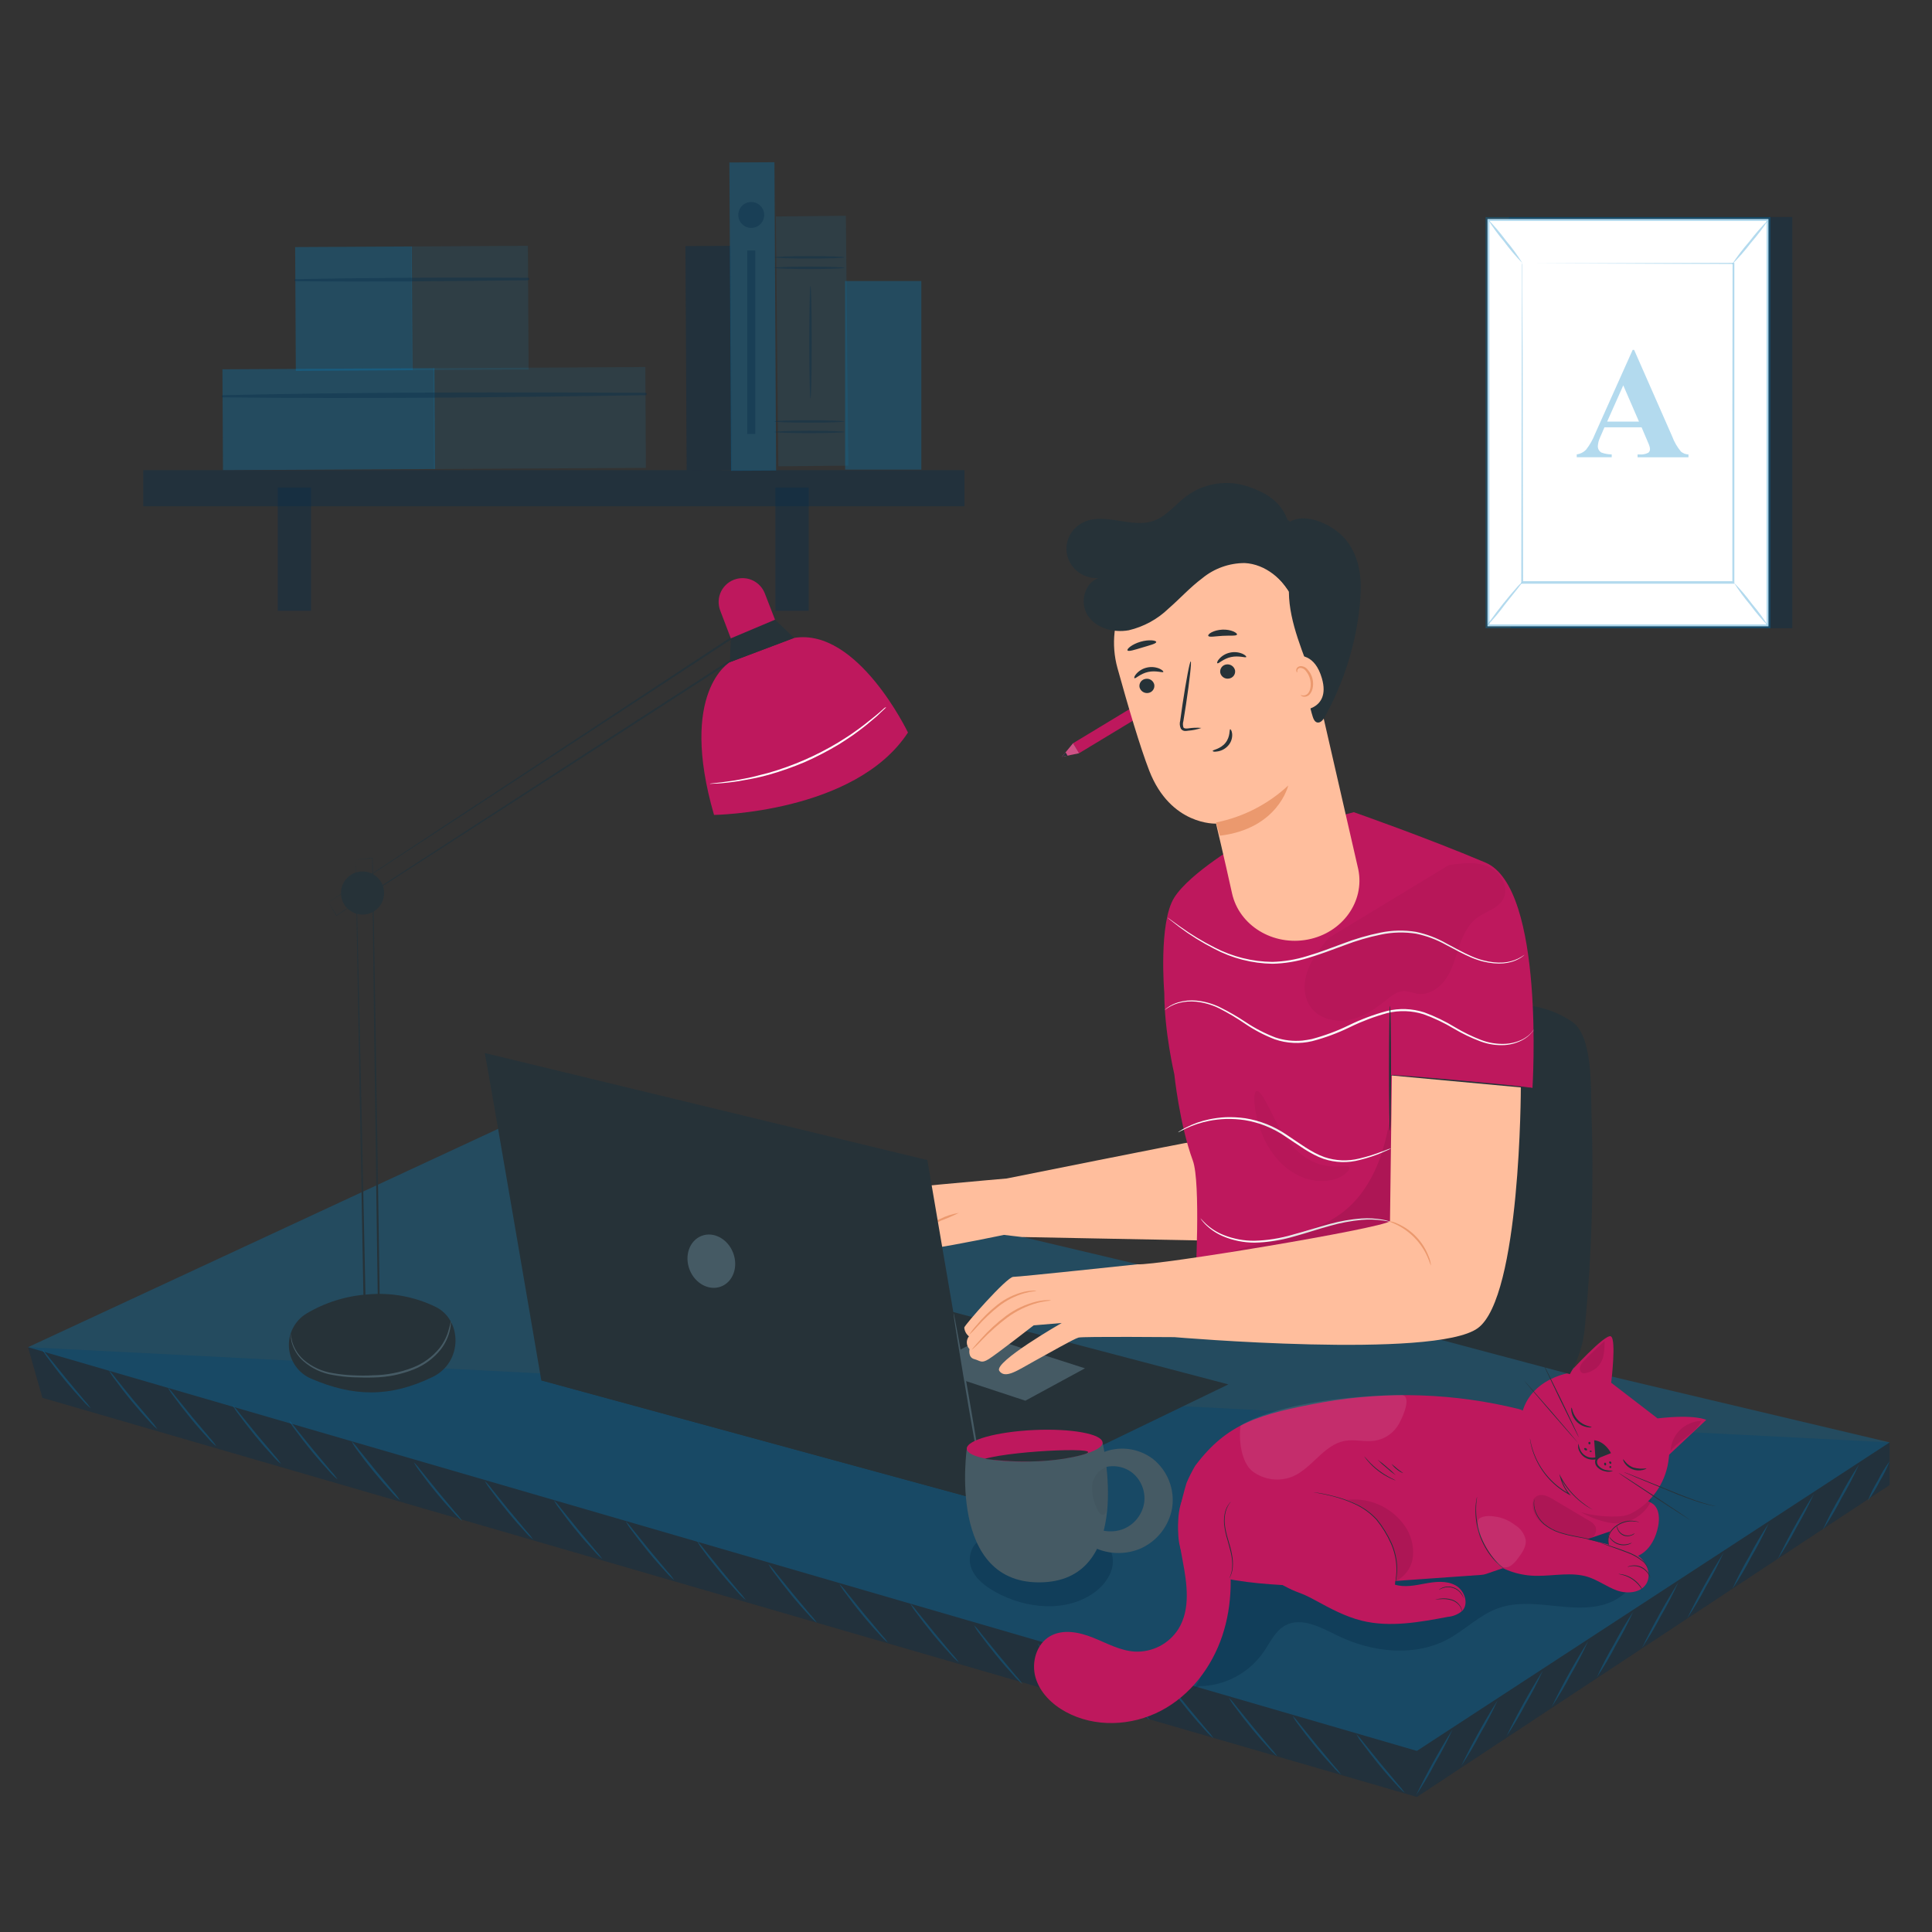 <svg width="500" height="500" viewBox="0 0 500 500" fill="none" xmlns="http://www.w3.org/2000/svg">
<rect x="0" y="0" width="500" height="500" fill="#333333" stroke="none"/>
<path d="M189.051 63.625L177.392 63.688L177.706 121.708L189.365 121.645L189.051 63.625Z" fill="#082F49" fill-opacity="0.4" style="mix-blend-mode:multiply"/>
<path d="M106.574 63.782L76.385 63.945L76.558 95.975L106.748 95.811L106.574 63.782Z" fill="#0284C7" fill-opacity="0.3"/>
<path d="M136.623 63.619L106.434 63.783L106.607 95.812L136.796 95.649L136.623 63.619Z" fill="#0EA5E9" fill-opacity="0.1"/>
<path d="M76.43 72.79C96.49 72.96 116.61 72.79 136.67 72.52C136.755 72.52 136.837 72.486 136.897 72.426C136.957 72.366 136.99 72.285 136.99 72.2C136.99 72.115 136.957 72.034 136.897 71.974C136.837 71.914 136.755 71.88 136.67 71.88C116.604 71.76 96.524 71.88 76.43 72.24C76.367 72.252 76.309 72.286 76.267 72.337C76.226 72.387 76.203 72.45 76.203 72.515C76.203 72.58 76.226 72.643 76.267 72.693C76.309 72.744 76.367 72.778 76.43 72.79V72.79Z" fill="#082F49" fill-opacity="0.4" style="mix-blend-mode:multiply"/>
<path d="M112.425 95.28L57.565 95.577L57.707 121.676L112.566 121.379L112.425 95.28Z" fill="#0284C7" fill-opacity="0.3"/>
<path d="M167.013 94.985L112.153 95.282L112.295 121.381L167.154 121.085L167.013 94.985Z" fill="#0EA5E9" fill-opacity="0.1"/>
<path d="M57.6 102.83C94.04 103.25 130.6 102.83 167.05 102.29C167.135 102.29 167.217 102.256 167.277 102.196C167.337 102.136 167.37 102.055 167.37 101.97C167.37 101.885 167.337 101.804 167.277 101.744C167.217 101.684 167.135 101.65 167.05 101.65C130.61 101.46 94.05 101.48 57.6 102.28C57.536 102.292 57.479 102.326 57.437 102.377C57.396 102.427 57.373 102.49 57.373 102.555C57.373 102.62 57.396 102.683 57.437 102.733C57.479 102.784 57.536 102.818 57.6 102.83V102.83Z" fill="#082F49" fill-opacity="0.4" style="mix-blend-mode:multiply"/>
<path d="M249.61 121.68H37.08V131.03H249.61V121.68Z" fill="#082F49" fill-opacity="0.4" style="mix-blend-mode:multiply"/>
<path d="M80.51 126.17H71.88V158.08H80.51V126.17Z" fill="#082F49" fill-opacity="0.4" style="mix-blend-mode:multiply"/>
<path d="M209.3 126.17H200.67V158.08H209.3V126.17Z" fill="#082F49" fill-opacity="0.4" style="mix-blend-mode:multiply"/>
<path d="M200.424 41.984L188.765 42.047L189.196 121.836L200.856 121.773L200.424 41.984Z" fill="#0284C7" fill-opacity="0.3"/>
<path d="M218.909 55.842L200.789 56.023L201.436 120.683L219.556 120.502L218.909 55.842Z" fill="#0EA5E9" fill-opacity="0.1"/>
<path d="M218.52 69.31C218.52 69.49 214.46 69.63 209.46 69.63C204.46 69.63 200.4 69.49 200.4 69.31C200.4 69.13 204.46 69 209.46 69C214.46 69 218.52 69.14 218.52 69.31Z" fill="#082F49" fill-opacity="0.4" style="mix-blend-mode:multiply"/>
<path d="M218.52 66.6C218.52 66.77 214.46 66.91 209.46 66.91C204.46 66.91 200.4 66.77 200.4 66.6C200.4 66.43 204.46 66.28 209.46 66.28C214.46 66.28 218.52 66.42 218.52 66.6Z" fill="#082F49" fill-opacity="0.4" style="mix-blend-mode:multiply"/>
<path d="M218.52 111.79C218.52 111.96 214.46 112.1 209.46 112.1C204.46 112.1 200.4 111.96 200.4 111.79C200.4 111.62 204.46 111.47 209.46 111.47C214.46 111.47 218.52 111.61 218.52 111.79Z" fill="#082F49" fill-opacity="0.4" style="mix-blend-mode:multiply"/>
<path d="M218.52 109.07C218.52 109.24 214.46 109.39 209.46 109.39C204.46 109.39 200.4 109.24 200.4 109.07C200.4 108.9 204.46 108.76 209.46 108.76C214.46 108.76 218.52 108.9 218.52 109.07Z" fill="#082F49" fill-opacity="0.4" style="mix-blend-mode:multiply"/>
<path d="M209.75 103.14C209.58 103.14 209.44 96.62 209.44 88.58C209.44 80.54 209.58 74 209.75 74C209.92 74 210.07 80.53 210.07 88.58C210.07 96.63 209.93 103.14 209.75 103.14Z" fill="#082F49" fill-opacity="0.4" style="mix-blend-mode:multiply"/>
<path d="M238.44 72.73H218.72V121.54H238.44V72.73Z" fill="#0284C7" fill-opacity="0.3"/>
<path d="M194.42 58.98C196.27 58.98 197.77 57.48 197.77 55.63C197.77 53.78 196.27 52.28 194.42 52.28C192.57 52.28 191.07 53.78 191.07 55.63C191.07 57.48 192.57 58.98 194.42 58.98Z" fill="#082F49" fill-opacity="0.4" style="mix-blend-mode:multiply"/>
<path d="M195.46 64.84H193.39V112.31H195.46V64.84Z" fill="#082F49" fill-opacity="0.4" style="mix-blend-mode:multiply"/>
<path d="M390.46 56.18H463.85V162.59H390.96L390.46 56.18Z" fill="#082F49" fill-opacity="0.4" style="mix-blend-mode:multiply"/>
<path d="M384.96 162.09H457.68V56.68L384.96 56.68V162.09Z" fill="white"/>
<path d="M458.18 56.18V162.59H384.46V56.18H458.18ZM457.18 161.59V57.18H385.46V161.59H457.18Z" fill="#0284C7" fill-opacity="0.3"/>
<path d="M448.64 68.1H393.99V150.67H448.64V68.1Z" fill="white"/>
<path d="M394 68.1C394 68.1 394 68.24 394 68.51C394 68.78 394 69.17 394 69.68C394 70.727 394 72.237 394 74.21C394 78.21 394 83.95 394.06 91.21C394.06 105.77 394.13 126.38 394.18 150.65L393.94 150.41H448.59L448.33 150.67C448.33 119.52 448.33 90.8 448.39 68.1L448.59 68.31L408.83 68.2L397.83 68.14H394.95H393.95C393.95 68.14 394.27 68.14 394.95 68.14H397.8H408.75L448.64 68.03H448.85V68.24C448.85 90.94 448.85 119.66 448.85 150.81V151.07H448.59H393.94H393.7V150.83C393.75 126.5 393.79 105.83 393.82 91.23C393.82 83.97 393.87 78.23 393.89 74.23C393.89 72.23 393.89 70.78 393.89 69.74C393.89 69.25 393.89 68.87 393.89 68.6C393.89 68.33 394 68.1 394 68.1Z" fill="#0284C7" fill-opacity="0.3"/>
<path d="M384.75 162.09C385.075 161.444 385.47 160.837 385.93 160.28C386.71 159.2 387.81 157.73 389.08 156.14C390.35 154.55 391.55 153.14 392.45 152.14C392.903 151.578 393.419 151.071 393.99 150.63C394.1 150.73 391.99 153.27 389.49 156.43C388.033 158.416 386.449 160.306 384.75 162.09V162.09Z" fill="#0284C7" fill-opacity="0.3"/>
<path d="M385 56.68C386.699 58.419 388.276 60.274 389.72 62.23C391.287 64.081 392.717 66.043 394 68.1C392.301 66.361 390.724 64.507 389.28 62.55C387.713 60.7 386.283 58.738 385 56.68V56.68Z" fill="#0284C7" fill-opacity="0.3"/>
<path d="M457.69 56.77C454.51 60.677 451.333 64.593 448.16 68.52Z" fill="#0284C7" fill-opacity="0.3"/>
<path d="M448.16 68.52C449.541 66.418 451.065 64.413 452.72 62.52C454.255 60.505 455.926 58.597 457.72 56.81C456.337 58.91 454.813 60.915 453.16 62.81C451.629 64.828 449.958 66.736 448.16 68.52V68.52Z" fill="#0284C7" fill-opacity="0.3"/>
<path d="M457.68 162.09C455.989 160.376 454.425 158.541 453 156.6C451.441 154.767 450.014 152.826 448.73 150.79C450.423 152.503 451.987 154.338 453.41 156.28C454.969 158.114 456.395 160.055 457.68 162.09V162.09Z" fill="#0284C7" fill-opacity="0.3"/>
<path d="M424.841 110.59H415.231L414.081 113.24C413.757 113.928 413.567 114.671 413.521 115.43C413.503 115.769 413.58 116.107 413.742 116.405C413.904 116.703 414.146 116.951 414.441 117.12C415.297 117.431 416.2 117.593 417.111 117.6V118.34H408.061V117.6C408.98 117.481 409.83 117.051 410.471 116.38C411.442 115.134 412.227 113.753 412.801 112.28L422.531 90.55H422.911L432.731 112.88C433.267 114.336 434.048 115.688 435.041 116.88C435.584 117.333 436.264 117.59 436.971 117.61V118.35H423.801V117.61H424.341C425.11 117.673 425.882 117.521 426.571 117.17C426.714 117.063 426.829 116.922 426.906 116.76C426.983 116.598 427.019 116.419 427.011 116.24C427.009 115.989 426.969 115.739 426.891 115.5C426.891 115.38 426.661 114.88 426.291 113.99L424.841 110.59ZM424.161 109.1L420.101 99.73L415.931 109.1H424.161Z" fill="#0284C7" fill-opacity="0.3"/>
<path d="M7.25 348.65L10.98 361.75L366.69 465.05L489.04 384.31V373.29L7.25 348.65Z" fill="#082F49" fill-opacity="0.4" style="mix-blend-mode:multiply"/>
<path d="M134.86 289.38L489.04 373.29L366.69 453.13L7.25 348.65L134.86 289.38Z" fill="#0284C7" fill-opacity="0.3"/>
<path d="M375.91 447.61C374.569 450.56 373.074 453.437 371.43 456.23C369.937 459.108 368.287 461.902 366.49 464.6C369.322 458.768 372.467 453.093 375.91 447.6V447.61Z" fill="#0284C7" fill-opacity="0.3"/>
<path d="M387.6 440C386.259 442.95 384.763 445.827 383.12 448.62C381.626 451.497 379.977 454.291 378.18 456.99C381.012 451.158 384.156 445.483 387.6 439.99V440Z" fill="#0284C7" fill-opacity="0.3"/>
<path d="M399.29 432.36C397.949 435.31 396.454 438.187 394.81 440.98C393.319 443.859 391.67 446.653 389.87 449.35C392.702 443.518 395.847 437.843 399.29 432.35V432.36Z" fill="#0284C7" fill-opacity="0.3"/>
<path d="M411 424.74C409.659 427.69 408.164 430.567 406.52 433.36C405.026 436.237 403.377 439.032 401.58 441.73C404.412 435.898 407.557 430.223 411 424.73V424.74Z" fill="#0284C7" fill-opacity="0.3"/>
<path d="M422.67 417.12C421.329 420.07 419.834 422.947 418.19 425.74C416.696 428.618 415.047 431.412 413.25 434.11C414.587 431.155 416.083 428.274 417.73 425.48C419.222 422.605 420.871 419.814 422.67 417.12V417.12Z" fill="#0284C7" fill-opacity="0.3"/>
<path d="M434.36 409.49C433.019 412.44 431.524 415.317 429.88 418.11C428.39 420.989 426.74 423.783 424.94 426.48C427.773 420.648 430.917 414.973 434.36 409.48V409.49Z" fill="#0284C7" fill-opacity="0.3"/>
<path d="M446.05 401.87C444.709 404.82 443.214 407.697 441.57 410.49C440.076 413.367 438.427 416.161 436.63 418.86C439.462 413.028 442.607 407.353 446.05 401.86V401.87Z" fill="#0284C7" fill-opacity="0.3"/>
<path d="M457.74 394.25C456.395 397.198 454.899 400.075 453.26 402.87C451.768 405.745 450.119 408.536 448.32 411.23C449.656 408.278 451.152 405.4 452.8 402.61C454.293 399.735 455.942 396.944 457.74 394.25V394.25Z" fill="#0284C7" fill-opacity="0.3"/>
<path d="M469.43 386.62C468.089 389.57 466.593 392.447 464.95 395.24C463.456 398.117 461.807 400.911 460.01 403.61C462.842 397.778 465.986 392.103 469.43 386.61V386.62Z" fill="#0284C7" fill-opacity="0.3"/>
<path d="M481.12 379C479.779 381.95 478.284 384.827 476.64 387.62C475.147 390.501 473.498 393.298 471.7 396C473.037 393.045 474.533 390.164 476.18 387.37C477.672 384.491 479.321 381.697 481.12 379V379Z" fill="#0284C7" fill-opacity="0.3"/>
<path d="M489.05 378.16C488.336 379.975 487.466 381.725 486.45 383.39C485.579 385.143 484.555 386.816 483.39 388.39C484.099 386.572 484.969 384.822 485.99 383.16C486.853 381.402 487.878 379.728 489.05 378.16Z" fill="#0284C7" fill-opacity="0.3"/>
<path d="M363.56 464C362.812 463.396 362.119 462.727 361.49 462C360.26 460.69 358.62 458.83 356.89 456.72C355.16 454.61 353.65 452.64 352.6 451.19C351.99 450.439 351.457 449.628 351.01 448.77C351.694 449.452 352.323 450.187 352.89 450.97L357.29 456.39L361.76 461.75C362.419 462.451 363.021 463.203 363.56 464V464Z" fill="#0284C7" fill-opacity="0.3"/>
<path d="M347.07 459.26C346.315 458.663 345.622 457.993 345 457.26C343.77 455.95 342.13 454.1 340.4 451.99C338.67 449.88 337.16 447.91 336.11 446.46C335.5 445.705 334.968 444.891 334.52 444.03C335.201 444.714 335.83 445.45 336.4 446.23L340.8 451.66C342.49 453.66 344.02 455.51 345.27 457.02C345.93 457.716 346.532 458.465 347.07 459.26V459.26Z" fill="#0284C7" fill-opacity="0.3"/>
<path d="M330.58 454.57C329.826 453.973 329.133 453.303 328.51 452.57C327.28 451.26 325.64 449.41 323.91 447.3C322.18 445.19 320.67 443.22 319.62 441.77C319.008 441.017 318.476 440.202 318.03 439.34C318.715 440.021 319.344 440.757 319.91 441.54L324.31 446.97L328.78 452.33C329.438 453.028 330.04 453.777 330.58 454.57V454.57Z" fill="#0284C7" fill-opacity="0.3"/>
<path d="M314.09 449.89C313.339 449.29 312.646 448.62 312.02 447.89C310.79 446.58 309.15 444.72 307.42 442.61C305.69 440.5 304.18 438.53 303.13 437.08C302.52 436.329 301.987 435.518 301.54 434.66C302.228 435.338 302.857 436.074 303.42 436.86L307.82 442.28L312.29 447.64C312.953 448.337 313.555 449.09 314.09 449.89V449.89Z" fill="#0284C7" fill-opacity="0.3"/>
<path d="M297.6 445.2C296.845 444.603 296.152 443.933 295.53 443.2C294.3 441.89 292.66 440.04 290.93 437.93C289.2 435.82 287.69 433.85 286.64 432.4C286.031 431.644 285.498 430.83 285.05 429.97C285.735 430.651 286.364 431.387 286.93 432.17L291.33 437.6C293.02 439.6 294.55 441.45 295.8 442.96C296.464 443.653 297.066 444.402 297.6 445.2V445.2Z" fill="#0284C7" fill-opacity="0.3"/>
<path d="M281.11 440.51C280.355 439.913 279.662 439.243 279.04 438.51C277.81 437.2 276.17 435.35 274.44 433.24C272.71 431.13 271.2 429.16 270.15 427.71C269.538 426.956 269.005 426.142 268.56 425.28C269.246 425.964 269.875 426.703 270.44 427.49L274.84 432.91L279.31 438.27C279.971 438.965 280.573 439.714 281.11 440.51Z" fill="#0284C7" fill-opacity="0.3"/>
<path d="M264.62 435.83C263.866 435.233 263.173 434.563 262.55 433.83C261.32 432.52 259.68 430.67 257.95 428.55C256.22 426.43 254.71 424.47 253.66 423.02C253.05 422.269 252.517 421.458 252.07 420.6C252.758 421.279 253.387 422.015 253.95 422.8L258.35 428.22L262.82 433.58C263.483 434.277 264.086 435.03 264.62 435.83V435.83Z" fill="#0284C7" fill-opacity="0.3"/>
<path d="M248.13 430.21C247.376 429.613 246.682 428.943 246.06 428.21C244.84 426.9 243.19 425.05 241.46 422.94C239.73 420.83 238.22 418.86 237.17 417.41C236.558 416.657 236.025 415.842 235.58 414.98C236.265 415.661 236.894 416.397 237.46 417.18L241.86 422.61L246.33 427.97C246.991 428.665 247.594 429.414 248.13 430.21V430.21Z" fill="#0284C7" fill-opacity="0.3"/>
<path d="M229.78 425.11C229.021 424.515 228.324 423.845 227.7 423.11C226.48 421.8 224.84 419.95 223.1 417.84C221.36 415.73 219.86 413.76 218.82 412.31C218.214 411.55 217.679 410.736 217.22 409.88C217.91 410.559 218.542 411.295 219.11 412.08L223.5 417.51C225.2 419.51 226.73 421.37 227.98 422.87C228.64 423.566 229.242 424.315 229.78 425.11V425.11Z" fill="#0284C7" fill-opacity="0.3"/>
<path d="M211.42 420C210.666 419.403 209.972 418.733 209.35 418C208.12 416.69 206.48 414.84 204.75 412.73C203.02 410.62 201.51 408.65 200.46 407.19C199.85 406.439 199.317 405.628 198.87 404.77C199.558 405.449 200.187 406.185 200.75 406.97C201.98 408.49 203.49 410.34 205.15 412.4L209.62 417.75C210.283 418.447 210.885 419.2 211.42 420V420Z" fill="#0284C7" fill-opacity="0.3"/>
<path d="M193 414.08C192.246 413.483 191.552 412.813 190.93 412.08C189.71 410.77 188.06 408.92 186.33 406.81C184.6 404.7 183 402.7 182 401.25C181.391 400.495 180.858 399.681 180.41 398.82C181.095 399.501 181.724 400.237 182.29 401.02L186.69 406.45L191.16 411.81C191.837 412.513 192.452 413.272 193 414.08V414.08Z" fill="#0284C7" fill-opacity="0.3"/>
<path d="M174.48 408.91C173.725 408.313 173.032 407.643 172.41 406.91C171.19 405.6 169.54 403.75 167.81 401.64C166.08 399.53 164.57 397.56 163.52 396.11C162.91 395.354 162.378 394.54 161.93 393.68C162.615 394.361 163.243 395.097 163.81 395.88C165.05 397.4 166.55 399.26 168.21 401.31L172.69 406.67C173.35 407.363 173.949 408.113 174.48 408.91V408.91Z" fill="#0284C7" fill-opacity="0.3"/>
<path d="M155.9 403.48C155.145 402.883 154.452 402.213 153.83 401.48C152.6 400.17 150.96 398.32 149.22 396.21C147.48 394.1 145.99 392.13 144.94 390.67C144.334 389.914 143.798 389.104 143.34 388.25C144.033 388.926 144.666 389.663 145.23 390.45L149.63 395.88L154.1 401.23C154.759 401.931 155.361 402.683 155.9 403.48V403.48Z" fill="#0284C7" fill-opacity="0.3"/>
<path d="M138 398.45C137.246 397.853 136.552 397.183 135.93 396.45C134.7 395.14 133.06 393.29 131.33 391.18C129.6 389.07 128.09 387.1 127.04 385.64C126.43 384.889 125.897 384.078 125.45 383.22C126.135 383.901 126.764 384.637 127.33 385.42C128.56 386.94 130.07 388.79 131.73 390.85L136.2 396.2C136.86 396.9 137.461 397.653 138 398.45V398.45Z" fill="#0284C7" fill-opacity="0.3"/>
<path d="M119.64 393.65C118.885 393.053 118.192 392.383 117.57 391.65C116.35 390.34 114.71 388.49 112.97 386.38C111.23 384.27 109.73 382.3 108.68 380.84C108.074 380.086 107.542 379.275 107.09 378.42C107.78 379.099 108.412 379.835 108.98 380.62L113.37 386.05L117.85 391.41C118.513 392.101 119.112 392.851 119.64 393.65V393.65Z" fill="#0284C7" fill-opacity="0.3"/>
<path d="M103.51 388.27C102.756 387.673 102.062 387.003 101.44 386.27C100.22 384.96 98.58 383.11 96.84 381C95.1 378.89 93.6 376.92 92.55 375.46C91.956 374.691 91.437 373.868 91 373C91.693 373.676 92.326 374.413 92.89 375.2L97.28 380.63L101.76 385.98C102.41 386.69 102.996 387.456 103.51 388.27V388.27Z" fill="#0284C7" fill-opacity="0.3"/>
<path d="M87.38 382.89C86.628 382.29 85.935 381.62 85.31 380.89C84.09 379.58 82.45 377.73 80.71 375.61C78.97 373.49 77.47 371.53 76.42 370.08C75.814 369.325 75.282 368.515 74.83 367.66C75.523 368.336 76.156 369.072 76.72 369.86L81.11 375.28L85.59 380.64C86.252 381.335 86.851 382.088 87.38 382.89V382.89Z" fill="#0284C7" fill-opacity="0.3"/>
<path d="M72.76 378.89C72.006 378.293 71.312 377.623 70.69 376.89C69.46 375.58 67.82 373.73 66.09 371.62C64.36 369.51 62.85 367.54 61.8 366.08C61.19 365.329 60.657 364.518 60.21 363.66C60.895 364.341 61.523 365.077 62.09 365.86L66.49 371.28L71 376.61C71.647 377.321 72.235 378.084 72.76 378.89V378.89Z" fill="#0284C7" fill-opacity="0.3"/>
<path d="M56 374.31C55.246 373.713 54.552 373.043 53.93 372.31C52.7 371 51.06 369.15 49.33 367.03C47.6 364.91 46.09 362.95 45.04 361.5C44.43 360.749 43.897 359.938 43.45 359.08C44.138 359.759 44.767 360.495 45.33 361.28L49.73 366.7L54.2 372C54.866 372.716 55.468 373.489 56 374.31V374.31Z" fill="#0284C7" fill-opacity="0.3"/>
<path d="M40.75 369.88C39.996 369.279 39.3 368.61 38.67 367.88C37.45 366.58 35.81 364.72 34.07 362.61C32.33 360.5 30.83 358.53 29.79 357.08C29.18 356.324 28.644 355.51 28.19 354.65C28.882 355.332 29.514 356.071 30.08 356.86L34.47 362.28L39 367.6C39.644 368.312 40.229 369.074 40.75 369.88Z" fill="#0284C7" fill-opacity="0.3"/>
<path d="M23.51 364.5C22.761 363.897 22.068 363.228 21.44 362.5C20.21 361.19 18.57 359.34 16.83 357.23C15.09 355.12 13.6 353.15 12.55 351.7C11.942 350.942 11.406 350.128 10.95 349.27C11.642 349.952 12.274 350.691 12.84 351.48L17.24 356.9L21.71 362.26C22.369 362.957 22.971 363.706 23.51 364.5V364.5Z" fill="#0284C7" fill-opacity="0.3"/>
<path d="M80.56 356.81C78.957 356.133 77.572 355.028 76.554 353.617C75.536 352.207 74.926 350.543 74.788 348.809C74.651 347.075 74.993 345.336 75.776 343.783C76.559 342.229 77.754 340.921 79.23 340C84.056 337.107 89.497 335.393 95.11 335C101.171 334.436 107.27 335.55 112.74 338.22C119.63 341.58 119.8 352.51 112.02 356.33C100.85 361.76 91.41 361.46 80.56 356.81Z" fill="#263238"/>
<path d="M92.1 222.46L93.1 222.35L96.37 222.04H96.44V222.11C96.74 235.22 97.5 282.55 98.31 338.86C98.31 338.98 98.31 339.1 98.31 339.2V339.45H98.07L94.4 339.75H94.13V339.48L92.6 256.48C92.42 245.94 92.28 237.42 92.18 231.48C92.18 228.56 92.11 226.29 92.09 224.73C92.09 223.98 92.09 223.4 92.09 222.99C92.09 222.58 92.09 222.4 92.09 222.4C92.09 222.4 92.09 222.62 92.09 223.02C92.09 223.42 92.09 224.02 92.15 224.8C92.15 226.37 92.24 228.66 92.32 231.61C92.45 237.52 92.65 246.06 92.89 256.61C93.38 277.8 94 307 94.67 339.51L94.39 339.25L98.05 338.95L97.81 339.21V338.87C97 282.56 96.41 235.22 96.33 222.11L96.4 222.17L93.16 222.4L92.1 222.46Z" fill="#263238"/>
<path d="M85 233.54L85.52 233.18L87.13 232.1L93.37 228L116.37 212.8L192.94 162.4L193.17 162.25L193.31 162.48L195.63 166.22L195.87 166.61L196 166.83L195.79 166.97C142.87 201.16 98.54 229.69 87.06 236.97L87 237V236.95L85.51 234.37C85.19 233.82 85.06 233.55 85.06 233.55C85.06 233.55 85.24 233.83 85.57 234.38C85.9 234.93 86.42 235.76 87.1 236.89H87.02C98.38 229.41 142.62 200.73 195.53 166.54L195.45 166.9C195.377 166.766 195.297 166.635 195.21 166.51C194.42 165.22 193.63 163.95 192.89 162.76L193.26 162.84L116.7 212.93L93.56 228L87.26 232.1L85.61 233.16C85.23 233.43 85 233.54 85 233.54Z" fill="#263238"/>
<path d="M99.4 230.93C99.437 232.033 99.146 233.122 98.564 234.06C97.982 234.998 97.134 235.742 96.129 236.198C95.124 236.654 94.006 236.802 92.917 236.623C91.828 236.443 90.817 235.945 90.01 235.191C89.205 234.437 88.64 233.461 88.389 232.386C88.138 231.311 88.212 230.186 88.6 229.152C88.989 228.119 89.675 227.225 90.572 226.582C91.469 225.938 92.537 225.576 93.64 225.54C95.118 225.491 96.556 226.032 97.636 227.042C98.716 228.053 99.35 229.451 99.4 230.93V230.93Z" fill="#263238"/>
<path d="M188.9 171.36C188.9 171.36 175.53 178.95 184.79 210.9C184.79 210.9 221.32 210.44 234.98 189.58C234.98 189.58 221.98 162.41 205.53 165.09L188.9 171.36Z" fill="#BE185D"/>
<path d="M189.319 165.69L186.389 158C186.08 157.191 185.945 156.326 185.992 155.461C186.039 154.596 186.267 153.751 186.662 152.98C187.058 152.21 187.611 151.531 188.285 150.988C188.96 150.445 189.742 150.051 190.579 149.83V149.83C192.049 149.438 193.611 149.602 194.967 150.291C196.323 150.979 197.378 152.143 197.929 153.56L201.209 162.02L189.319 165.69Z" fill="#BE185D"/>
<path d="M188.899 171.36L189.129 165.21L200.569 160.38L205.529 165.09L188.899 171.36Z" fill="#263238"/>
<path d="M116.7 341.82C116.726 342.002 116.726 342.187 116.7 342.37C116.669 342.9 116.602 343.428 116.5 343.95C116.103 345.875 115.272 347.684 114.07 349.24C112.243 351.519 109.86 353.289 107.15 354.38C103.852 355.702 100.342 356.417 96.79 356.49C94.91 356.57 93.07 356.49 91.3 356.44C89.595 356.364 87.898 356.17 86.22 355.86C83.325 355.41 80.62 354.136 78.43 352.19C76.961 350.854 75.917 349.115 75.43 347.19C75.318 346.67 75.257 346.141 75.25 345.61C75.233 345.427 75.233 345.243 75.25 345.06C75.323 345.759 75.436 346.454 75.59 347.14C76.121 348.981 77.161 350.634 78.59 351.91C80.757 353.761 83.401 354.963 86.22 355.38C87.873 355.672 89.543 355.853 91.22 355.92C92.97 356.01 94.8 356.04 96.65 355.92C100.141 355.861 103.595 355.184 106.85 353.92C109.506 352.884 111.853 351.187 113.67 348.99C114.871 347.489 115.73 345.746 116.19 343.88C116.61 342.58 116.64 341.82 116.7 341.82Z" fill="#455A64"/>
<path d="M229.34 183C229.239 183.144 229.122 183.275 228.99 183.39L227.93 184.39C227.47 184.84 226.93 185.39 226.19 185.97C225.45 186.55 224.72 187.26 223.79 187.97C222.86 188.68 221.89 189.45 220.79 190.22C219.69 190.99 218.46 191.78 217.18 192.6C214.344 194.307 211.405 195.837 208.38 197.18C205.333 198.48 202.206 199.585 199.02 200.49C197.54 200.87 196.15 201.26 194.81 201.49C193.47 201.72 192.24 201.99 191.1 202.17C189.96 202.35 188.93 202.47 188.02 202.57C187.11 202.67 186.32 202.74 185.68 202.77L184.2 202.84C184.027 202.864 183.852 202.864 183.68 202.84C183.844 202.785 184.016 202.754 184.19 202.75L185.66 202.58C186.3 202.52 187.08 202.44 187.98 202.29C188.88 202.14 189.92 202.05 191.04 201.82C192.16 201.59 193.41 201.4 194.72 201.08C196.03 200.76 197.43 200.41 198.89 200.02C205.206 198.203 211.257 195.567 216.89 192.18C218.17 191.37 219.41 190.63 220.51 189.85C221.61 189.07 222.64 188.36 223.51 187.67C224.38 186.98 225.23 186.32 225.94 185.75C226.65 185.18 227.26 184.68 227.74 184.25L228.86 183.25C229.007 183.144 229.169 183.06 229.34 183V183Z" fill="white"/>
<path d="M310.34 436.39C313.619 436.348 316.841 435.525 319.738 433.99C322.636 432.454 325.125 430.25 327 427.56C328.69 425.1 330 422.12 332.58 420.68C336.81 418.36 341.85 421.19 346.18 423.3C355.08 427.63 366.05 428.89 374.76 424.19C379.26 421.76 382.97 417.88 387.76 416.19C392.14 414.63 396.95 415.05 401.58 415.53C406.21 416.01 410.98 416.53 415.43 415.16C419.88 413.79 423.93 409.99 424.04 405.34C424.13 401.04 420.82 397.25 416.88 395.53C412.94 393.81 408.5 393.79 404.22 393.99C380.29 395.12 356.8 402.66 332.87 401.6C328.2 401.39 323.13 400.94 319.2 403.48C314.06 406.78 312.92 413.72 312.74 419.83C312.56 425.94 312.63 432.65 308.69 437.32" fill="#082F49" fill-opacity="0.4" style="mix-blend-mode:multiply"/>
<path d="M309.301 379.36C308.467 380.781 307.726 382.254 307.081 383.77C306.141 386.93 302.691 398.17 307.081 404.04C312.081 410.67 340.081 410.49 342.331 410.46H342.611L383.351 407.58C383.78 407.553 384.204 407.469 384.611 407.33L419.561 395.33C420.408 395.038 421.161 394.523 421.741 393.84V393.84C422.162 393.333 422.479 392.748 422.674 392.119C422.868 391.489 422.936 390.827 422.874 390.171C422.812 389.515 422.62 388.877 422.311 388.295C422.001 387.713 421.58 387.198 421.071 386.78L394.911 365.59C394.373 365.148 393.745 364.831 393.071 364.66C376.484 360.554 359.222 359.954 342.391 362.9C325.881 365.93 317.581 368.31 309.301 379.36Z" fill="#BE185D"/>
<path d="M418.19 394.55C417.188 395.271 416.5 396.348 416.266 397.56C416.031 398.772 416.269 400.028 416.93 401.07C418.57 403.45 422.24 403.75 424.7 402.24C427.16 400.73 428.55 397.9 429.12 395.06C429.51 393.06 429.46 390.72 427.96 389.35C426.846 388.511 425.504 388.03 424.11 387.97C420.218 387.451 416.297 387.18 412.37 387.16" fill="#BE185D"/>
<g opacity="0.3">
<path opacity="0.3" d="M405.59 388.34C408.31 389.34 414.13 391.1 417.01 391.19C418.454 391.297 419.903 391.078 421.251 390.55C422.6 390.022 423.812 389.199 424.8 388.14C425.071 387.736 425.41 387.381 425.8 387.09C425.994 386.942 426.231 386.861 426.475 386.861C426.719 386.861 426.956 386.942 427.15 387.09C427.6 387.52 427.39 388.27 427.15 388.83C426.302 390.412 425.054 391.745 423.531 392.696C422.009 393.646 420.264 394.182 418.47 394.25C414.89 394.34 407.47 391.42 405.64 388.33" fill="black"/>
</g>
<path d="M406.131 355.32C406.131 355.32 389.651 357.66 394.201 375.62C398.751 393.58 416.981 392.78 420.201 392.31C421.247 392.099 422.247 391.699 423.151 391.13C425.583 389.675 427.64 387.669 429.156 385.274C430.672 382.879 431.606 380.161 431.881 377.34L431.981 376.47L441.571 367.47C441.571 367.47 438.801 365.96 428.971 367.08L416.971 357.85C416.971 357.85 418.361 346.66 416.901 345.85C415.441 345.04 406.131 355.32 406.131 355.32Z" fill="#BE185D"/>
<path d="M306.83 386.25C303.83 391.5 304.96 398.01 306.08 403.94C307.2 409.87 308.15 416.44 304.98 421.57C303.781 423.461 302.101 425 300.112 426.03C298.124 427.06 295.897 427.543 293.66 427.43C289.84 427.19 286.39 425.23 282.84 423.81C279.29 422.39 275.09 421.54 271.77 423.44C268.23 425.44 266.87 430.2 267.99 434.12C269.11 438.04 272.28 441.12 275.85 443.05C283.36 447.13 292.85 446.73 300.46 442.74C308.07 438.75 313.59 431.49 316.31 423.39C319.03 415.29 319.06 406.44 317.26 398.09" fill="#BE185D"/>
<path d="M412.57 372.73L412.92 377.66L416.92 376.07C416.92 376.07 415.47 373.05 412.57 372.73Z" fill="#263238"/>
<g opacity="0.3">
<path opacity="0.3" d="M360.66 409.43C362.01 408.895 363.188 408.002 364.069 406.848C364.949 405.695 365.5 404.323 365.66 402.88C365.945 399.962 365.14 397.041 363.4 394.68C361.471 392.013 358.766 390.005 355.654 388.931C352.542 387.857 349.174 387.77 346.01 388.68C344.83 389.05 343.56 389.68 343.28 390.9C343.198 391.391 343.246 391.895 343.422 392.36C343.598 392.826 343.894 393.237 344.28 393.55C345.063 394.168 345.928 394.673 346.85 395.05C349.992 396.627 352.747 398.88 354.916 401.646C357.086 404.412 358.617 407.623 359.4 411.05" fill="black"/>
</g>
<path d="M338.691 387.24C341.788 386.712 344.966 386.944 347.954 387.916C350.941 388.887 353.648 390.569 355.843 392.818C358.037 395.066 359.653 397.813 360.551 400.823C361.449 403.834 361.604 407.017 361.001 410.1C363.531 410.89 366.261 410.29 368.861 409.81C371.461 409.33 374.321 409.01 376.651 410.27C378.981 411.53 380.241 415 378.411 416.91C377.364 417.789 376.072 418.323 374.711 418.44C367.351 419.83 359.711 421.22 352.451 419.44C348.121 418.37 344.161 416.21 340.251 414.08C335.911 411.72 336.301 412.59 331.971 410.23" fill="#BE185D"/>
<g opacity="0.3">
<path opacity="0.3" d="M409.14 398.18L405.14 397.18C403.245 396.828 401.412 396.198 399.7 395.31C398.846 394.861 398.097 394.235 397.506 393.472C396.914 392.71 396.493 391.829 396.27 390.89C395.99 389.3 396.75 387.39 398.27 386.98C399.51 386.65 400.76 387.33 401.86 387.98C404.98 389.82 408.093 391.667 411.2 393.52C411.926 393.852 412.528 394.405 412.92 395.1C413.096 395.603 413.104 396.15 412.944 396.658C412.783 397.166 412.463 397.609 412.03 397.92C411.149 398.523 410.097 398.828 409.03 398.79" fill="black"/>
</g>
<path d="M379.67 393.07C379.851 395.228 380.495 397.321 381.558 399.207C382.621 401.093 384.078 402.728 385.83 404C389.376 406.537 393.64 407.875 398 407.82C402.32 407.82 406.77 406.82 410.89 408.08C413.56 408.92 415.89 410.7 418.49 411.62C421.09 412.54 424.59 412.28 426.05 409.9C427.4 407.71 426.36 404.69 424.42 403.01C422.48 401.33 419.89 400.65 417.42 400.01L406 397.16C403.615 396.728 401.343 395.816 399.32 394.48C397.41 393.01 396.11 390.48 396.84 388.15" fill="#BE185D"/>
<path d="M417.46 380.63C416.803 380.926 416.061 380.976 415.37 380.77C414.584 380.621 413.866 380.225 413.32 379.64C412.976 379.257 412.794 378.755 412.81 378.24C412.822 377.951 412.914 377.672 413.077 377.433C413.239 377.194 413.466 377.006 413.73 376.89L413.94 377.36C413.84 377.36 413.74 377.46 413.62 377.5C412.649 377.867 411.573 377.842 410.62 377.43C409.851 377.088 409.22 376.496 408.83 375.75C408.629 375.431 408.496 375.073 408.441 374.699C408.386 374.325 408.41 373.944 408.51 373.58C408.609 374.278 408.825 374.955 409.15 375.58C409.538 376.215 410.115 376.711 410.8 377C411.642 377.331 412.579 377.331 413.42 377L413.7 376.89L413.9 377.36C413.729 377.444 413.583 377.573 413.479 377.733C413.375 377.893 413.317 378.079 413.31 378.27C413.29 378.655 413.423 379.033 413.68 379.32C414.151 379.851 414.766 380.233 415.45 380.42C416.111 380.56 416.785 380.63 417.46 380.63V380.63Z" fill="#263238"/>
<path d="M426.11 380C426.11 380.06 425.78 380.29 425.11 380.44C424.241 380.632 423.335 380.569 422.5 380.26C421.663 379.945 420.944 379.379 420.44 378.64C420.07 378.07 420.01 377.64 420.06 377.64C420.11 377.64 420.33 377.97 420.74 378.43C421.266 379.035 421.932 379.502 422.68 379.79C423.796 380.098 424.965 380.17 426.11 380V380Z" fill="#263238"/>
<path d="M394.39 357.21C394.39 357.21 397.62 360.8 401.51 365.31C405.4 369.82 408.51 373.51 408.51 373.55C408.51 373.59 405.28 369.96 401.39 365.45C397.5 360.94 394.34 357.25 394.39 357.21Z" fill="#263238"/>
<path d="M398.85 351.81C398.85 351.81 401.13 356.29 403.85 361.88C406.57 367.47 408.68 372.03 408.63 372.05C408.58 372.07 406.35 367.57 403.63 361.97C400.91 356.37 398.8 351.83 398.85 351.81Z" fill="#263238"/>
<path d="M378.37 417.18C378.299 416.772 378.174 416.376 378 416C377.498 415.132 376.693 414.48 375.74 414.17C374.768 413.881 373.75 413.779 372.74 413.87C371.97 413.87 371.49 413.97 371.48 413.94C371.47 413.91 371.6 413.89 371.81 413.85C372.02 413.81 372.34 413.76 372.73 413.72C373.753 413.583 374.793 413.668 375.78 413.97C376.279 414.135 376.741 414.396 377.139 414.739C377.537 415.082 377.864 415.501 378.1 415.97C378.238 416.253 378.326 416.557 378.36 416.87C378.377 416.972 378.38 417.077 378.37 417.18V417.18Z" fill="#263238"/>
<path d="M378.81 413.67C378.81 413.67 378.66 413.24 378.27 412.67C377.764 411.892 377.015 411.304 376.139 410.998C375.263 410.693 374.31 410.686 373.43 410.98C372.76 411.2 372.43 411.48 372.37 411.45C372.443 411.368 372.527 411.297 372.62 411.24C372.857 411.077 373.112 410.943 373.38 410.84C374.295 410.514 375.295 410.514 376.21 410.84C377.123 411.165 377.894 411.798 378.39 412.63C378.541 412.878 378.662 413.143 378.75 413.42C378.783 413.5 378.804 413.584 378.81 413.67V413.67Z" fill="#263238"/>
<path d="M318.58 388.6C317.931 389.37 317.463 390.276 317.21 391.25C316.947 392.309 316.869 393.405 316.98 394.49C317.139 395.817 317.424 397.126 317.83 398.4C318.23 399.77 318.63 401.08 318.83 402.3C319.056 403.385 319.126 404.496 319.04 405.6C318.979 406.343 318.803 407.071 318.52 407.76C318.418 408.013 318.291 408.254 318.14 408.48C318.14 408.48 318.26 408.22 318.44 407.73C318.693 407.042 318.844 406.321 318.89 405.59C318.956 404.5 318.872 403.407 318.64 402.34C318.41 401.13 318 399.83 317.64 398.46C317.226 397.158 316.945 395.818 316.8 394.46C316.699 393.355 316.794 392.242 317.08 391.17C317.285 390.447 317.624 389.768 318.08 389.17C318.225 388.962 318.393 388.771 318.58 388.6V388.6Z" fill="#263238"/>
<path d="M382.24 387.38C382.249 387.453 382.249 387.527 382.24 387.6C382.24 387.79 382.19 387.99 382.16 388.2C382.066 388.937 382.016 389.678 382.01 390.42C382.001 391.525 382.081 392.629 382.25 393.72C382.464 395.048 382.799 396.354 383.25 397.62C383.737 398.877 384.34 400.086 385.05 401.23C385.641 402.162 386.311 403.042 387.05 403.86C387.543 404.417 388.071 404.941 388.63 405.43L389.09 405.83L389.24 405.99C388.407 405.405 387.636 404.735 386.94 403.99C386.18 403.18 385.494 402.303 384.89 401.37C384.164 400.214 383.548 398.992 383.05 397.72C382.593 396.442 382.259 395.122 382.05 393.78C381.886 392.678 381.822 391.564 381.86 390.45C381.873 389.416 382.001 388.387 382.24 387.38V387.38Z" fill="#263238"/>
<path d="M414.87 399.51C414.87 399.51 414.57 399.39 414.01 399.19C413.226 398.902 412.425 398.665 411.61 398.48C409.56 397.94 406.61 397.69 403.51 396.66C402.047 396.188 400.689 395.438 399.51 394.45C398.562 393.614 397.825 392.566 397.36 391.39C397.043 390.603 396.9 389.757 396.94 388.91C396.952 388.601 397.006 388.295 397.1 388C396.919 389.129 397.057 390.286 397.5 391.34C397.972 392.492 398.705 393.519 399.64 394.34C400.803 395.308 402.141 396.045 403.58 396.51C406.65 397.51 409.58 397.8 411.65 398.38C412.468 398.579 413.27 398.836 414.05 399.15C414.331 399.252 414.605 399.372 414.87 399.51V399.51Z" fill="#263238"/>
<path d="M425 411.44C425 411.44 424.77 411.07 424.35 410.53C423.248 409.1 421.705 408.074 419.96 407.61C419.3 407.43 418.87 407.38 418.87 407.35C418.87 407.32 418.98 407.35 419.18 407.35C419.456 407.371 419.73 407.411 420 407.47C420.895 407.672 421.745 408.034 422.51 408.54C423.29 409.047 423.969 409.694 424.51 410.45C424.668 410.676 424.809 410.913 424.93 411.16C424.94 411.33 425 411.43 425 411.44Z" fill="#263238"/>
<path d="M427.11 408.37C427.11 408.37 426.96 407.98 426.61 407.42C426.162 406.69 425.514 406.104 424.743 405.732C423.972 405.36 423.11 405.217 422.26 405.32C421.6 405.39 421.26 405.56 421.2 405.52C421.278 405.458 421.366 405.411 421.46 405.38C421.713 405.285 421.974 405.215 422.24 405.17C423.121 405.023 424.026 405.153 424.83 405.54C425.638 405.933 426.305 406.565 426.74 407.35C426.871 407.581 426.975 407.826 427.05 408.08C427.084 408.173 427.105 408.271 427.11 408.37Z" fill="#263238"/>
<path d="M424.22 393.93C423.644 393.809 423.059 393.736 422.47 393.71C421.042 393.683 419.641 394.11 418.47 394.93C417.821 395.352 417.269 395.908 416.85 396.56C416.53 397.104 416.333 397.712 416.27 398.34C416.241 398.928 416.268 399.517 416.35 400.1C416.146 399.534 416.068 398.93 416.12 398.33C416.164 397.674 416.359 397.038 416.69 396.47C417.112 395.785 417.679 395.202 418.35 394.76C419.547 393.919 420.989 393.497 422.45 393.56C422.887 393.58 423.32 393.65 423.74 393.77C423.907 393.799 424.069 393.853 424.22 393.93V393.93Z" fill="#263238"/>
<path d="M423.08 396.78C422.891 397.03 422.634 397.221 422.34 397.33C421.996 397.485 421.624 397.569 421.246 397.58C420.869 397.59 420.493 397.526 420.14 397.39C419.793 397.242 419.479 397.026 419.216 396.755C418.954 396.483 418.748 396.162 418.61 395.81C418.474 395.528 418.422 395.212 418.46 394.9C418.539 395.188 418.633 395.472 418.74 395.75C419.029 396.405 419.561 396.921 420.223 397.19C420.886 397.459 421.628 397.459 422.29 397.19C422.8 397 423.06 396.75 423.08 396.78Z" fill="#263238"/>
<path d="M422.35 399.24C422.09 399.464 421.782 399.625 421.45 399.71C420.659 399.963 419.811 399.98 419.01 399.76C418.213 399.533 417.498 399.081 416.95 398.46C416.716 398.209 416.536 397.913 416.42 397.59C416.42 397.59 416.64 397.92 417.06 398.36C417.614 398.924 418.302 399.337 419.06 399.56C419.826 399.767 420.634 399.767 421.4 399.56C422 399.41 422.33 399.21 422.35 399.24Z" fill="#263238"/>
<path d="M426.51 405.84C426.179 405.239 425.761 404.69 425.27 404.21C423.999 403.152 422.55 402.33 420.99 401.78C419.18 401.07 417.5 400.51 416.3 400.08L414.88 399.57C414.701 399.516 414.527 399.445 414.36 399.36C414.544 399.385 414.725 399.429 414.9 399.49L416.35 399.94C417.56 400.33 419.24 400.88 421.06 401.59C422.652 402.139 424.119 402.996 425.38 404.11C425.745 404.467 426.052 404.879 426.29 405.33C426.383 405.491 426.457 405.662 426.51 405.84V405.84Z" fill="#263238"/>
<path d="M412.221 390.71C411.203 390.21 410.24 389.604 409.351 388.9C407.039 387.123 405.134 384.873 403.761 382.3L403.951 382.23C404.373 383.837 405.129 385.336 406.171 386.63L406.521 387.05L406.041 386.78L405.471 386.45C401.808 384.317 398.932 381.059 397.271 377.16C396.766 375.993 396.384 374.777 396.131 373.53C395.971 372.64 395.931 372.15 395.931 372.15C395.931 372.15 395.931 372.27 396.011 372.5C396.091 372.73 396.101 373.08 396.211 373.5C396.494 374.732 396.893 375.934 397.401 377.09C399.087 380.933 401.947 384.143 405.571 386.26L406.141 386.59L406.011 386.75C404.951 385.434 404.184 383.906 403.761 382.27L403.541 381.45L403.941 382.2C405.293 384.752 407.159 386.995 409.421 388.79C410.062 389.304 410.73 389.785 411.421 390.23L411.991 390.57L412.221 390.71Z" fill="#263238"/>
<path d="M361.22 383.14C361.086 383.116 360.955 383.076 360.83 383.02C360.58 382.93 360.23 382.78 359.83 382.58C358.715 382.054 357.659 381.41 356.68 380.66C355.701 379.913 354.803 379.065 354 378.13C353.754 377.85 353.524 377.556 353.31 377.25C353.15 377.04 353.07 376.92 353.09 376.91C353.11 376.9 353.47 377.35 354.09 378.03C354.916 378.931 355.82 379.757 356.79 380.5C357.76 381.236 358.79 381.888 359.87 382.45C360.7 382.88 361.23 383.11 361.22 383.14Z" fill="#263238"/>
<path d="M361.221 381.78C360.374 381.205 359.572 380.566 358.821 379.87C358.019 379.232 357.261 378.54 356.551 377.8C357.395 378.38 358.197 379.018 358.951 379.71C359.75 380.352 360.508 381.044 361.221 381.78V381.78Z" fill="#263238"/>
<path d="M363.14 381.26C362.53 381.026 361.965 380.687 361.47 380.26C360.94 379.869 360.485 379.385 360.13 378.83C360.13 378.83 360.77 379.42 361.61 380.1C362.45 380.78 363.17 381.21 363.14 381.26Z" fill="#263238"/>
<g opacity="0.3">
<path opacity="0.3" d="M362.47 361C365.47 360.94 363.39 366 362.12 368.38C361.479 369.562 360.575 370.581 359.477 371.358C358.38 372.135 357.118 372.649 355.79 372.86C353.21 373.24 350.55 372.44 347.98 372.91C342.64 373.91 339.66 379.84 334.7 382.05C332.991 382.784 331.119 383.054 329.273 382.835C327.426 382.616 325.67 381.914 324.18 380.8C321.24 378.55 320.5 372.56 321.07 368.91C321.07 369 331.07 361.67 362.47 361Z" fill="white"/>
</g>
<g opacity="0.3">
<path opacity="0.3" d="M382.73 393.07C384.01 392.07 386.03 392.31 387.66 392.6C389.276 392.955 390.793 393.665 392.1 394.68C392.786 395.097 393.382 395.646 393.854 396.295C394.326 396.943 394.665 397.68 394.85 398.46C395.09 400.3 393.85 401.99 392.73 403.46C392.291 404.079 391.762 404.628 391.16 405.09C390.858 405.322 390.51 405.487 390.139 405.574C389.769 405.662 389.384 405.671 389.01 405.6C388.225 405.314 387.557 404.776 387.11 404.07C385.567 402.084 384.252 399.931 383.19 397.65C382.51 396.21 381.96 394.47 382.73 393.08" fill="white"/>
</g>
<path d="M361 410.1C361 410.1 361 409.97 361.05 409.73C361.1 409.49 361.17 409.15 361.22 408.73C361.413 407.443 361.46 406.138 361.36 404.84C361.192 402.923 360.695 401.049 359.89 399.3C358.913 397.151 357.666 395.135 356.18 393.3C354.578 391.568 352.643 390.177 350.49 389.21C348.738 388.407 346.917 387.761 345.05 387.28C343.45 386.86 342.14 386.61 341.23 386.44L340.23 386.26C340.106 386.241 339.982 386.214 339.86 386.18C341.636 386.383 343.394 386.718 345.12 387.18C347.003 387.65 348.84 388.286 350.61 389.08C352.79 390.053 354.749 391.458 356.37 393.21C357.872 395.058 359.129 397.091 360.11 399.26C360.908 401.034 361.395 402.932 361.55 404.87C361.633 406.177 361.563 407.49 361.34 408.78C361.14 409.61 361 410.1 361 410.1Z" fill="#263238"/>
<path d="M411.91 369.34C411.91 369.4 411.45 369.5 410.71 369.34C409.739 369.165 408.841 368.705 408.13 368.02C407.426 367.335 406.936 366.459 406.72 365.5C406.57 364.77 406.64 364.3 406.72 364.3C406.8 364.3 406.85 364.74 407.08 365.4C407.379 366.247 407.864 367.016 408.5 367.65C409.153 368.271 409.94 368.733 410.8 369C411.46 369.22 411.91 369.26 411.91 369.34Z" fill="#263238"/>
<path d="M415.47 379.27C415.33 379.27 415.19 379.14 415.16 378.94C415.134 378.861 415.139 378.774 415.174 378.698C415.209 378.621 415.272 378.562 415.35 378.53C415.5 378.53 415.64 378.65 415.67 378.86C415.7 379.07 415.62 379.24 415.47 379.27Z" fill="#263238"/>
<path d="M416.94 378.81C416.867 378.845 416.783 378.85 416.707 378.824C416.63 378.797 416.567 378.742 416.53 378.67C416.477 378.611 416.447 378.535 416.447 378.455C416.447 378.376 416.477 378.299 416.53 378.24C416.603 378.205 416.687 378.2 416.764 378.227C416.84 378.253 416.904 378.308 416.94 378.38C416.996 378.438 417.027 378.515 417.027 378.595C417.027 378.675 416.996 378.752 416.94 378.81V378.81Z" fill="#263238"/>
<path d="M416.921 379.84C416.898 379.864 416.871 379.883 416.841 379.896C416.811 379.909 416.778 379.916 416.745 379.916C416.713 379.916 416.68 379.909 416.65 379.896C416.62 379.883 416.593 379.864 416.57 379.84C416.525 379.794 416.499 379.731 416.499 379.665C416.499 379.6 416.525 379.537 416.57 379.49C416.617 379.445 416.68 379.419 416.745 379.419C416.811 379.419 416.874 379.445 416.921 379.49C416.944 379.513 416.963 379.54 416.977 379.57C416.99 379.6 416.996 379.633 416.996 379.665C416.996 379.698 416.99 379.731 416.977 379.761C416.963 379.791 416.944 379.818 416.921 379.84Z" fill="#263238"/>
<path d="M410.711 375.29C410.631 375.41 410.411 375.4 410.211 375.29C410.011 375.18 409.921 374.95 410.001 374.83C410.081 374.71 410.311 374.73 410.501 374.83C410.691 374.93 410.791 375.17 410.711 375.29Z" fill="#263238"/>
<path d="M411.361 373.81C411.221 373.81 411.091 373.68 411.081 373.5C411.072 373.461 411.071 373.421 411.078 373.382C411.085 373.343 411.099 373.306 411.12 373.272C411.142 373.239 411.17 373.21 411.202 373.187C411.235 373.164 411.272 373.148 411.311 373.14C411.461 373.14 411.581 373.27 411.601 373.46C411.613 373.538 411.595 373.618 411.55 373.683C411.505 373.748 411.438 373.793 411.361 373.81V373.81Z" fill="#263238"/>
<path d="M411.65 375.76C411.5 375.76 411.4 375.65 411.41 375.55C411.42 375.45 411.55 375.4 411.69 375.42C411.83 375.44 411.94 375.53 411.93 375.62C411.92 375.71 411.79 375.77 411.65 375.76Z" fill="#263238"/>
<path d="M437.531 393.47C437.531 393.47 433.281 390.8 428.111 387.4C422.941 384 418.781 381.19 418.811 381.14C418.841 381.09 423.061 383.82 428.231 387.22C433.401 390.62 437.561 393.43 437.531 393.47Z" fill="#263238"/>
<path d="M444 389.77H443.74C443.57 389.77 443.32 389.7 443.01 389.63C442.38 389.51 441.47 389.29 440.36 388.97C437.501 388.077 434.691 387.035 431.94 385.85L423.63 382.43L421.12 381.37L420.44 381.07L420.21 380.96C420.297 380.974 420.381 381.001 420.46 381.04L421.15 381.3L423.69 382.3L432.02 385.67C435.26 387 438.21 388.17 440.41 388.84C441.5 389.18 442.41 389.42 443.03 389.56L443.75 389.74L444 389.77Z" fill="#263238"/>
<g opacity="0.3">
<path opacity="0.3" d="M410 355.4C411.265 355.23 412.447 354.679 413.39 353.82C414.239 352.944 414.804 351.832 415.01 350.63C415.219 349.439 415.303 348.229 415.26 347.02L411.86 350.25C411.13 350.94 410.41 351.63 409.75 352.37C409.393 352.744 409.114 353.186 408.93 353.67C408.843 353.912 408.821 354.172 408.867 354.425C408.913 354.678 409.024 354.914 409.19 355.11C409.278 355.202 409.384 355.275 409.501 355.325C409.617 355.375 409.743 355.401 409.87 355.401C409.998 355.401 410.123 355.375 410.24 355.325C410.357 355.275 410.463 355.202 410.55 355.11" fill="black"/>
</g>
<g opacity="0.3">
<path opacity="0.3" d="M432.32 375.73C432.376 373.626 433.237 371.623 434.725 370.135C436.213 368.646 438.216 367.786 440.32 367.73C438.69 371.11 434.62 372.56 432.32 375.52" fill="black"/>
</g>
<path d="M351.65 262.13L350.36 262.8C349.647 279.58 348.934 296.357 348.22 313.13C347.83 322.38 347.47 331.81 350.91 340.88L406.28 355.63C408.485 351.874 409.817 347.671 410.18 343.33C411.959 324.754 412.52 306.08 411.86 287.43C411.7 281.59 412.22 268.05 406.86 264.43C397.79 258.34 389.4 260.43 380.23 258.37C371.06 256.31 361.64 261.26 352.23 261.16" fill="#263238"/>
<path d="M325 321.31L308.68 295.47C308 295.47 260.54 304.99 260.54 304.99C260.54 304.99 227.48 307.85 226.67 308.39C225.86 308.93 215.79 327.57 215.79 327.57C222.45 328.66 225.17 320.09 225.17 320.09L231.84 316.28L240 317.28C237.67 318.34 235.7 319.4 235.1 320.14C233.33 322.31 232.38 326.53 233.47 326.67C234.56 326.81 236.54 323.67 241.67 322.99C246.8 322.31 259.81 319.59 259.81 319.59L264.48 320.14L325 321.31Z" fill="#FFBE9D"/>
<path d="M248.15 313.9C246.642 314.647 245.097 315.315 243.52 315.9C242.012 316.654 240.463 317.322 238.88 317.9C240.229 316.866 241.726 316.04 243.32 315.45C244.841 314.689 246.47 314.166 248.15 313.9V313.9Z" fill="#EB996E"/>
<path d="M321.57 217.93C321.57 217.93 308.04 225.77 303.91 232.27C299.78 238.77 301.32 257 301.32 257C301.32 267 303.91 278 303.91 278C303.91 278 305.257 291 308.71 300.38C310.79 306.03 309.36 331.84 309.36 331.84L386.36 333.72V280.66L396.6 281.59C396.6 281.59 399.93 229.79 384.45 223.24C368.97 216.69 350.35 210.19 350.35 210.19L321.57 217.93Z" fill="#BE185D"/>
<path d="M397 266.39C396.83 266.699 396.625 266.987 396.39 267.25C395.731 268.021 394.934 268.662 394.04 269.14C392.624 269.9 391.063 270.35 389.46 270.46C387.336 270.588 385.208 270.275 383.21 269.54C380.813 268.648 378.501 267.543 376.3 266.24C373.811 264.742 371.182 263.49 368.45 262.5C365.399 261.53 362.14 261.42 359.03 262.18C355.703 263.089 352.469 264.307 349.37 265.82C346.239 267.352 342.963 268.568 339.59 269.45C336.387 270.209 333.035 270.046 329.92 268.98C327.177 267.922 324.567 266.55 322.14 264.89C320.043 263.458 317.859 262.159 315.6 261C313.719 260.065 311.688 259.469 309.6 259.24C308.037 259.074 306.457 259.199 304.94 259.61C303.645 259.983 302.433 260.601 301.37 261.43C301.612 261.173 301.88 260.942 302.17 260.74C302.994 260.154 303.91 259.708 304.88 259.42C306.419 258.96 308.031 258.8 309.63 258.95C311.742 259.163 313.8 259.745 315.71 260.67C318.001 261.797 320.216 263.073 322.34 264.49C324.751 266.109 327.338 267.451 330.05 268.49C332.302 269.244 334.686 269.52 337.05 269.3C337.86 269.21 338.67 269.07 339.48 268.91C342.817 268.027 346.06 266.818 349.16 265.3C352.29 263.776 355.558 262.554 358.92 261.65C362.114 260.869 365.461 260.99 368.59 262C371.35 263.009 374.003 264.288 376.51 265.82C378.683 267.125 380.965 268.239 383.33 269.15C385.278 269.893 387.357 270.233 389.44 270.15C391.024 270.089 392.577 269.698 394 269C394.887 268.552 395.686 267.949 396.36 267.22C396.8 266.68 397 266.37 397 266.39Z" fill="#FAFAFA"/>
<path d="M394.54 247.09C394.484 247.158 394.421 247.218 394.35 247.27C394.22 247.37 394.04 247.54 393.76 247.73C392.961 248.271 392.079 248.679 391.15 248.94C388.74 249.68 384.9 249.56 380.75 247.8C378.68 246.93 376.54 245.73 374.22 244.53C371.805 243.173 369.194 242.199 366.48 241.64C363.458 241.159 360.374 241.237 357.38 241.87C354.149 242.535 350.978 243.465 347.9 244.65C344.71 245.82 341.61 247.02 338.51 247.92C335.541 248.843 332.458 249.347 329.35 249.42C324.073 249.348 318.89 248.018 314.23 245.54C311.075 243.931 308.064 242.054 305.23 239.93C304.23 239.17 303.47 238.58 302.96 238.16L302.39 237.69C302.26 237.58 302.19 237.52 302.2 237.51C302.21 237.5 302.28 237.51 302.42 237.65L303.02 238.08L305.35 239.76C308.203 241.809 311.212 243.632 314.35 245.21C318.973 247.607 324.093 248.885 329.3 248.94C332.355 248.848 335.383 248.34 338.3 247.43C341.36 246.54 344.46 245.33 347.65 244.16C350.755 242.969 353.952 242.035 357.21 241.37C360.265 240.732 363.411 240.664 366.49 241.17C369.25 241.756 371.902 242.768 374.35 244.17C376.67 245.39 378.79 246.6 380.83 247.48C384.89 249.26 388.65 249.43 391.02 248.77C392.29 248.44 393.485 247.87 394.54 247.09V247.09Z" fill="#FAFAFA"/>
<path d="M360.001 297.23C359.828 297.337 359.647 297.431 359.461 297.51C359.111 297.67 358.581 297.91 357.891 298.2C355.951 299.035 353.944 299.704 351.891 300.2C348.813 301.026 345.561 300.925 342.541 299.91C339.141 298.73 336.001 296.31 332.621 294.1C329.484 291.949 325.913 290.511 322.161 289.89C320.523 289.646 318.866 289.545 317.211 289.59C315.77 289.64 314.335 289.803 312.921 290.08C310.864 290.481 308.865 291.136 306.971 292.03C305.621 292.65 304.921 293.09 304.891 293.03C305.037 292.891 305.202 292.773 305.381 292.68C305.864 292.369 306.365 292.085 306.881 291.83C308.772 290.845 310.792 290.129 312.881 289.7C314.316 289.395 315.774 289.204 317.241 289.13C318.912 289.077 320.585 289.167 322.241 289.4C326.071 290.004 329.719 291.452 332.921 293.64C336.321 295.88 339.411 298.27 342.711 299.44C345.647 300.441 348.811 300.573 351.821 299.82C353.863 299.341 355.868 298.716 357.821 297.95L359.421 297.35C359.607 297.282 359.803 297.242 360.001 297.23Z" fill="#FAFAFA"/>
<path d="M359.83 316.18C359.83 316.23 359.12 316.04 357.83 315.85C356.008 315.602 354.163 315.555 352.33 315.71C349.623 315.964 346.945 316.467 344.33 317.21C341.33 318.02 338.13 319.11 334.67 320.06C331.42 321.013 328.057 321.528 324.67 321.59C321.89 321.592 319.136 321.041 316.57 319.97C314.845 319.244 313.276 318.191 311.95 316.87C311.59 316.507 311.256 316.119 310.95 315.71C310.839 315.573 310.742 315.426 310.66 315.27C310.71 315.27 311.13 315.83 312.07 316.72C313.421 317.967 314.991 318.954 316.7 319.63C319.23 320.63 321.93 321.133 324.65 321.11C327.99 321.019 331.305 320.494 334.51 319.55C337.95 318.62 341.18 317.55 344.19 316.75C346.848 316.019 349.571 315.547 352.32 315.34C354.179 315.219 356.046 315.323 357.88 315.65C358.377 315.742 358.867 315.862 359.35 316.01C359.518 316.042 359.68 316.099 359.83 316.18V316.18Z" fill="#FAFAFA"/>
<path d="M359.73 292.67C359.59 292.67 359.47 285.42 359.47 276.48C359.47 267.54 359.59 260.29 359.73 260.29C359.87 260.29 360 267.54 360 276.48C360 285.42 359.88 292.67 359.73 292.67Z" fill="#263238"/>
<g opacity="0.3">
<path opacity="0.3" d="M311.81 327.06C323 320.4 338 321.53 348.07 313.28C352.82 309.39 355.9 303.79 357.75 297.94C359.6 292.09 360.29 285.94 360.98 279.87L362.9 313.79C363.03 316.1 363.08 318.67 361.57 320.44C360.3 321.93 358.24 322.44 356.33 322.86L331.79 328.32C325.15 329.79 318.06 331.24 311.71 328.8" fill="black"/>
</g>
<g opacity="0.2">
<path opacity="0.2" d="M343.82 242.76C341.71 245.36 339.57 248.02 338.42 251.17C337.27 254.32 337.28 258.08 339.29 260.76C341.48 263.68 345.6 264.64 349.18 263.93C352.76 263.22 355.9 261.1 358.74 258.82C360.16 257.68 361.74 256.43 363.53 256.47C364.593 256.621 365.643 256.855 366.67 257.17C369.62 257.69 372.54 255.77 374.22 253.3C375.9 250.83 376.65 247.87 377.6 245.03C378.55 242.19 379.85 239.32 382.25 237.53C384.48 235.87 387.59 235.2 388.97 232.79C390.71 229.79 388.44 225.73 385.25 224.32C382.06 222.91 378.41 223.39 374.97 223.88" fill="black"/>
</g>
<g opacity="0.2">
<path opacity="0.2" d="M349.14 302.08C349.33 302.37 349.09 302.97 348.29 303.67C347.114 304.613 345.71 305.231 344.22 305.46C341.993 305.836 339.706 305.633 337.58 304.87C335.015 303.922 332.719 302.364 330.89 300.33C329.14 298.399 327.736 296.179 326.74 293.77C325.962 291.912 325.379 289.979 325 288C324.41 284.65 324.53 282.54 325.2 282.34C325.87 282.14 327.06 283.94 328.5 286.83C329.94 289.72 331.75 293.62 334.71 296.83C336.038 298.313 337.624 299.543 339.39 300.46C340.84 301.178 342.403 301.639 344.01 301.82C346.82 302.11 348.72 301.44 349.14 302.08Z" fill="black"/>
</g>
<path d="M396.64 281.59C396.64 281.73 388.35 281.1 378.16 280.17C367.97 279.24 359.72 278.38 359.73 278.23C359.74 278.08 368.02 278.72 378.21 279.65C388.4 280.58 396.65 281.44 396.64 281.59Z" fill="#263238"/>
<path d="M277.71 192.35L295.09 181.84C295.432 181.634 295.842 181.572 296.23 181.667C296.618 181.763 296.953 182.008 297.16 182.35V182.35C297.366 182.692 297.428 183.102 297.333 183.49C297.237 183.878 296.992 184.213 296.65 184.42L279.27 194.93L277.71 192.35Z" fill="#BE185D"/>
<g opacity="0.4">
<path opacity="0.4" d="M296.65 184.42L295.09 181.84C295.432 181.634 295.842 181.572 296.23 181.667C296.618 181.763 296.953 182.008 297.16 182.35V182.35C297.366 182.692 297.428 183.102 297.333 183.49C297.237 183.878 296.991 184.213 296.65 184.42V184.42Z" fill="black"/>
</g>
<path d="M279.27 194.93L274.84 195.85L277.71 192.35L279.27 194.93Z" fill="#BE185D"/>
<g opacity="0.5">
<path opacity="0.5" d="M279.27 194.93L274.84 195.85L277.71 192.35L279.27 194.93Z" fill="white"/>
</g>
<path d="M276.28 195.55L275.78 194.71L274.84 195.85L276.28 195.55Z" fill="#263238"/>
<path d="M305.2 143C299.2 144.971 294.191 149.178 291.211 154.746C288.232 160.314 287.511 166.815 289.2 172.9C291.92 182.7 295.04 193.3 297.42 199.44C302.97 213.72 314.71 213.15 314.71 213.15C314.71 213.15 316.91 222.37 318.84 231.15C320.67 239.53 329.46 244.89 338.48 243.15C347.4 241.42 353.22 233.35 351.53 225.02L336.81 160.82C336.044 157.493 334.592 154.361 332.548 151.626C330.504 148.891 327.912 146.612 324.937 144.936C321.962 143.259 318.671 142.22 315.272 141.887C311.874 141.554 308.444 141.933 305.2 143V143Z" fill="#FFBE9D"/>
<path d="M294.901 177.82C295.016 178.31 295.311 178.739 295.728 179.02C296.145 179.302 296.653 179.416 297.151 179.34C297.395 179.306 297.63 179.223 297.843 179.097C298.055 178.971 298.24 178.804 298.387 178.606C298.534 178.408 298.64 178.182 298.699 177.943C298.758 177.703 298.769 177.454 298.731 177.21C298.629 176.715 298.338 176.279 297.92 175.995C297.501 175.711 296.988 175.602 296.491 175.69C296.245 175.722 296.008 175.803 295.794 175.928C295.58 176.053 295.393 176.22 295.244 176.418C295.096 176.617 294.989 176.843 294.93 177.084C294.871 177.325 294.861 177.575 294.901 177.82V177.82Z" fill="#263238"/>
<path d="M293.6 175.51C293.89 175.71 295.1 174.34 297.14 173.9C299.18 173.46 300.9 174.16 301.06 173.9C301.15 173.77 300.81 173.38 300.06 173.04C299.044 172.62 297.923 172.522 296.85 172.76C295.788 172.992 294.826 173.551 294.1 174.36C293.58 174.93 293.46 175.43 293.6 175.51Z" fill="#263238"/>
<path d="M315.8 174.09C315.902 174.585 316.193 175.021 316.611 175.305C317.03 175.589 317.542 175.699 318.04 175.61C318.286 175.578 318.523 175.498 318.737 175.373C318.951 175.247 319.138 175.081 319.286 174.882C319.435 174.683 319.542 174.457 319.601 174.216C319.66 173.975 319.67 173.725 319.63 173.48C319.515 172.99 319.22 172.561 318.803 172.28C318.386 171.998 317.878 171.884 317.38 171.96C317.135 171.993 316.899 172.075 316.686 172.2C316.473 172.326 316.288 172.493 316.141 172.691C315.993 172.89 315.887 173.116 315.829 173.356C315.77 173.597 315.761 173.846 315.8 174.09V174.09Z" fill="#263238"/>
<path d="M315.06 171.65C315.35 171.85 316.56 170.47 318.6 170.04C320.64 169.61 322.36 170.3 322.52 170.04C322.61 169.91 322.27 169.51 321.52 169.18C320.505 168.756 319.383 168.658 318.31 168.9C317.248 169.125 316.285 169.682 315.56 170.49C315 171.07 314.92 171.57 315.06 171.65Z" fill="#263238"/>
<path d="M310.92 188.39C309.773 188.286 308.618 188.327 307.48 188.51C306.95 188.57 306.43 188.57 306.26 188.23C306.099 187.702 306.099 187.138 306.26 186.61C306.48 185.25 306.7 183.81 306.94 182.31C307.86 176.2 308.41 171.22 308.16 171.18C307.91 171.14 306.97 176.07 306.05 182.18C305.84 183.68 305.63 185.12 305.44 186.49C305.241 187.187 305.302 187.934 305.61 188.59C305.723 188.755 305.872 188.893 306.045 188.993C306.218 189.094 306.411 189.154 306.61 189.17C306.915 189.186 307.221 189.162 307.52 189.1C308.68 189.014 309.823 188.776 310.92 188.39Z" fill="#263238"/>
<path d="M314.73 212.85C321.72 211.45 328.183 208.137 333.4 203.28C333.4 203.28 330.79 214.48 315.69 216.28L314.73 212.85Z" fill="#EB996E"/>
<path d="M320.13 164.22C319.98 164.64 318.36 164.44 316.42 164.55C314.48 164.66 312.88 165 312.7 164.55C312.52 164.1 314.06 163.06 316.34 162.95C318.62 162.84 320.28 163.83 320.13 164.22Z" fill="#263238"/>
<path d="M299.23 166.15C299.23 166.59 297.58 166.99 295.62 167.58C293.66 168.17 292.03 168.7 291.8 168.32C291.57 167.94 292.99 166.71 295.18 166.08C297.37 165.45 299.23 165.73 299.23 166.15Z" fill="#263238"/>
<path d="M333.438 135.305C331.948 130.121 328 127.58 322.8 125.852C320.181 125.003 317.391 124.784 314.666 125.214C311.942 125.644 309.365 126.71 307.155 128.321C304.175 130.499 301.94 133.65 298.453 134.826C292.732 136.757 286.027 132.59 280.573 135.087C278.914 135.823 277.572 137.101 276.778 138.701C275.985 140.3 275.791 142.119 276.23 143.843C276.669 145.567 277.713 147.087 279.181 148.14C280.649 149.193 282.449 149.712 284.268 149.607C280.543 150.943 279.381 156.127 281.557 159.365C283.732 162.602 288.217 163.822 292.136 163.111C296.018 162.189 299.567 160.251 302.402 157.506C305.382 154.921 308.004 151.988 311.163 149.636C314.228 147.108 318.113 145.719 322.129 145.716C327.508 145.992 332.112 149.941 334.511 154.646C336.91 159.35 337.491 164.693 337.759 169.935C338.028 175.177 338.147 180.491 339.741 185.501C339.935 186.096 340.218 186.749 340.814 186.953C341.693 187.214 342.438 186.314 342.87 185.501C347.768 176.628 350.831 166.904 351.885 156.882C352.495 151.074 352.346 145.585 349.068 140.692C345.79 135.799 337.521 132.212 333.468 135.305" fill="#263238"/>
<path d="M287.725 157.709C291.174 158.196 294.692 157.88 297.992 156.788C301.291 155.695 304.278 153.856 306.708 151.422C310.061 147.995 312.43 143.32 316.9 141.447C318.432 140.876 320.064 140.607 321.703 140.654C323.343 140.702 324.956 141.065 326.451 141.723C329.436 143.064 332.104 144.991 334.288 147.385C332.187 155.197 335.063 163.357 337.909 170.951C338.138 171.829 338.663 172.606 339.399 173.158C340.725 173.957 342.483 173.042 343.437 171.837C344.803 169.794 345.528 167.407 345.523 164.969C346.022 159.442 345.384 153.874 343.645 148.591C341.878 143.3 338.563 138.627 334.109 135.145C328.334 130.989 321.124 129.187 314.009 130.121C306.932 131.061 300.341 134.156 295.175 138.964C292.674 141.074 290.754 143.759 289.588 146.776" fill="#263238"/>
<path d="M318.38 188.74C318.1 188.74 318.46 190.62 317.15 192.25C315.84 193.88 313.82 194.06 313.86 194.32C313.9 194.58 314.37 194.59 315.21 194.45C316.294 194.252 317.273 193.674 317.97 192.82C318.641 192.002 318.968 190.955 318.88 189.9C318.8 189.12 318.5 188.7 318.38 188.74Z" fill="#263238"/>
<path d="M331.42 173.62C331.2 172.62 333.21 170.17 334.18 169.91C336.42 169.33 340.32 169.38 342.1 175.53C344.65 184.32 335.57 184.07 335.48 183.82C335.39 183.57 332.19 177.08 331.42 173.62Z" fill="#FFBE9D"/>
<path d="M336.64 179.87C336.64 179.87 336.82 179.94 337.12 179.98C337.529 180.03 337.941 179.919 338.27 179.67C339.1 179.06 339.45 177.36 339.04 175.77C338.855 175.01 338.499 174.302 338 173.7C337.839 173.448 337.62 173.239 337.36 173.091C337.1 172.943 336.809 172.86 336.51 172.85C336.322 172.858 336.143 172.93 336.001 173.054C335.859 173.177 335.764 173.345 335.73 173.53C335.68 173.82 335.79 173.97 335.73 174C335.67 174.03 335.5 173.91 335.46 173.53C335.446 173.298 335.513 173.068 335.65 172.88C335.837 172.626 336.118 172.457 336.43 172.41C336.812 172.376 337.197 172.441 337.548 172.599C337.898 172.756 338.202 173.001 338.43 173.31C339.023 173.96 339.445 174.747 339.66 175.6C340.12 177.39 339.66 179.31 338.53 180.05C338.313 180.187 338.069 180.273 337.814 180.302C337.56 180.332 337.302 180.304 337.06 180.22C336.72 180.08 336.61 179.9 336.64 179.87Z" fill="#EB996E"/>
<path d="M317.9 358.28L255.14 388.61L140.09 357.24L196.57 326.38L317.9 358.28Z" fill="#263238"/>
<path d="M248.7 357L265.36 362.5L280.79 354.12L255.11 345.88L240.12 353.65L248.7 357Z" fill="#455A64"/>
<path d="M125.45 272.52C125.97 274.61 140.09 357.24 140.09 357.24L255.09 388.61L240 300.23L125.45 272.52Z" fill="#263238"/>
<path d="M246.771 339.82C246.911 339.82 248.901 350.7 251.211 364.17C253.521 377.64 255.28 388.59 255.14 388.61C255 388.63 253.01 377.74 250.7 364.26C248.39 350.78 246.631 339.84 246.771 339.82Z" fill="#455A64"/>
<path d="M186.629 332.941C189.739 331.736 191.126 327.829 189.726 324.214C188.326 320.598 184.669 318.644 181.558 319.849C178.447 321.053 177.061 324.961 178.461 328.576C179.861 332.191 183.518 334.146 186.629 332.941Z" fill="#455A64"/>
<path d="M303.91 346.05C303.91 346.05 371.28 351.82 382.43 343.74C393.58 335.66 393.59 281.42 393.59 281.42L360.21 278.34L359.73 316.04C357.43 317.96 299.34 327.58 294.34 327.2C294.34 327.2 263.89 330.45 262.23 330.45C260.57 330.45 249.55 343 249.55 343.58C249.588 344.019 249.715 344.446 249.923 344.835C250.131 345.223 250.415 345.565 250.76 345.84C250.38 346.319 250.186 346.918 250.213 347.528C250.241 348.139 250.488 348.718 250.91 349.16C250.91 349.16 250.46 351.28 252.12 351.73C253.78 352.18 253.93 352.94 255.89 351.73C257.85 350.52 267.51 343 267.51 343L274.76 342.39C274.76 342.39 257.1 352.5 258.61 354.77C260.12 357.04 263.61 354.47 267.51 352.35C271.41 350.23 277.93 346.47 279.13 346.16C280.33 345.85 303.91 346.05 303.91 346.05Z" fill="#FFBE9D"/>
<path d="M272 336.55C272 336.65 270.6 336.64 268.44 337.2C265.638 337.985 263.002 339.272 260.66 341C258.331 342.759 256.144 344.698 254.12 346.8C253.304 347.704 252.428 348.552 251.5 349.34C251.667 349.056 251.865 348.791 252.09 348.55C252.5 348.07 253.09 347.38 253.85 346.55C255.813 344.337 257.994 342.327 260.36 340.55C262.748 338.779 265.469 337.507 268.36 336.81C269.237 336.613 270.131 336.499 271.03 336.47C271.356 336.444 271.683 336.471 272 336.55V336.55Z" fill="#EB996E"/>
<path d="M268.21 334.08C268.21 334.18 267.001 334.16 265.141 334.67C262.724 335.364 260.463 336.515 258.481 338.06C256.498 339.629 254.655 341.365 252.971 343.25C252.291 344.053 251.555 344.809 250.771 345.51C251.335 344.615 251.981 343.775 252.701 343C254.324 341.027 256.154 339.233 258.161 337.65C260.191 336.055 262.541 334.916 265.05 334.31C265.808 334.134 266.583 334.037 267.36 334.02C267.645 333.989 267.933 334.009 268.21 334.08V334.08Z" fill="#EB996E"/>
<path d="M370.32 327.49C370.23 327.49 370.01 326.6 369.41 325.24C367.82 321.674 365.047 318.767 361.56 317.01C360.23 316.35 359.33 316.08 359.36 316.01C360.182 316.097 360.981 316.331 361.72 316.7C363.543 317.507 365.188 318.666 366.561 320.111C367.934 321.556 369.007 323.259 369.72 325.12C370.061 325.868 370.264 326.671 370.32 327.49V327.49Z" fill="#EB996E"/>
<path d="M254.56 398.27C251.63 398.99 250.32 402.77 251.3 405.62C252.28 408.47 254.87 410.45 257.49 411.93C265.4 416.38 275.9 417.43 283.25 412.11C286.47 409.79 288.99 405.67 287.66 401.93C286.5 398.66 282.91 396.93 279.56 396.05C270.523 393.636 260.933 394.384 252.38 398.17" fill="#082F49" fill-opacity="0.4" style="mix-blend-mode:multiply"/>
<path d="M250.25 374.61C250.25 374.61 244.83 410.61 270.01 409.49C293.61 408.41 285.34 373.33 285.34 373.33L250.25 374.61Z" fill="#455A64"/>
<path d="M281.38 399.5C283.362 400.805 285.631 401.611 287.993 401.848C290.354 402.084 292.738 401.746 294.94 400.86C297.126 399.934 299.044 398.472 300.516 396.609C301.988 394.746 302.966 392.541 303.36 390.2C303.705 387.851 303.429 385.452 302.561 383.241C301.693 381.031 300.262 379.086 298.41 377.6C296.523 376.159 294.28 375.256 291.921 374.986C289.562 374.717 287.173 375.091 285.01 376.07L284.65 380.18C285.999 379.568 287.489 379.334 288.961 379.501C290.433 379.668 291.832 380.231 293.01 381.13C294.165 382.059 295.058 383.274 295.6 384.655C296.142 386.035 296.314 387.533 296.1 389C295.85 390.462 295.238 391.837 294.319 393.001C293.4 394.164 292.204 395.079 290.84 395.66C289.465 396.209 287.979 396.418 286.506 396.27C285.033 396.122 283.618 395.621 282.38 394.81L281.38 399.5Z" fill="#455A64"/>
<path d="M285.339 373.33C285.439 375.56 277.659 377.73 267.959 378.18C258.259 378.63 250.299 377.18 250.199 374.95C250.099 372.72 257.879 370.54 267.579 370.09C277.279 369.64 285.239 371.09 285.339 373.33Z" fill="#BE185D"/>
<g opacity="0.2">
<path opacity="0.2" d="M286.389 379.64C285.362 380.013 284.461 380.671 283.794 381.537C283.126 382.403 282.719 383.441 282.619 384.53C282.535 386.732 283.047 388.915 284.099 390.85C284.389 391.45 284.889 392.14 285.549 392.02C286.209 391.9 286.409 391.11 286.479 390.47C286.991 386.929 286.958 383.331 286.379 379.8" fill="black"/>
</g>
<path d="M280 376.54C288.17 374.36 263 375.26 254.88 377.54C254.85 377.53 268.22 379.68 280 376.54Z" fill="#263238"/>
</svg>
